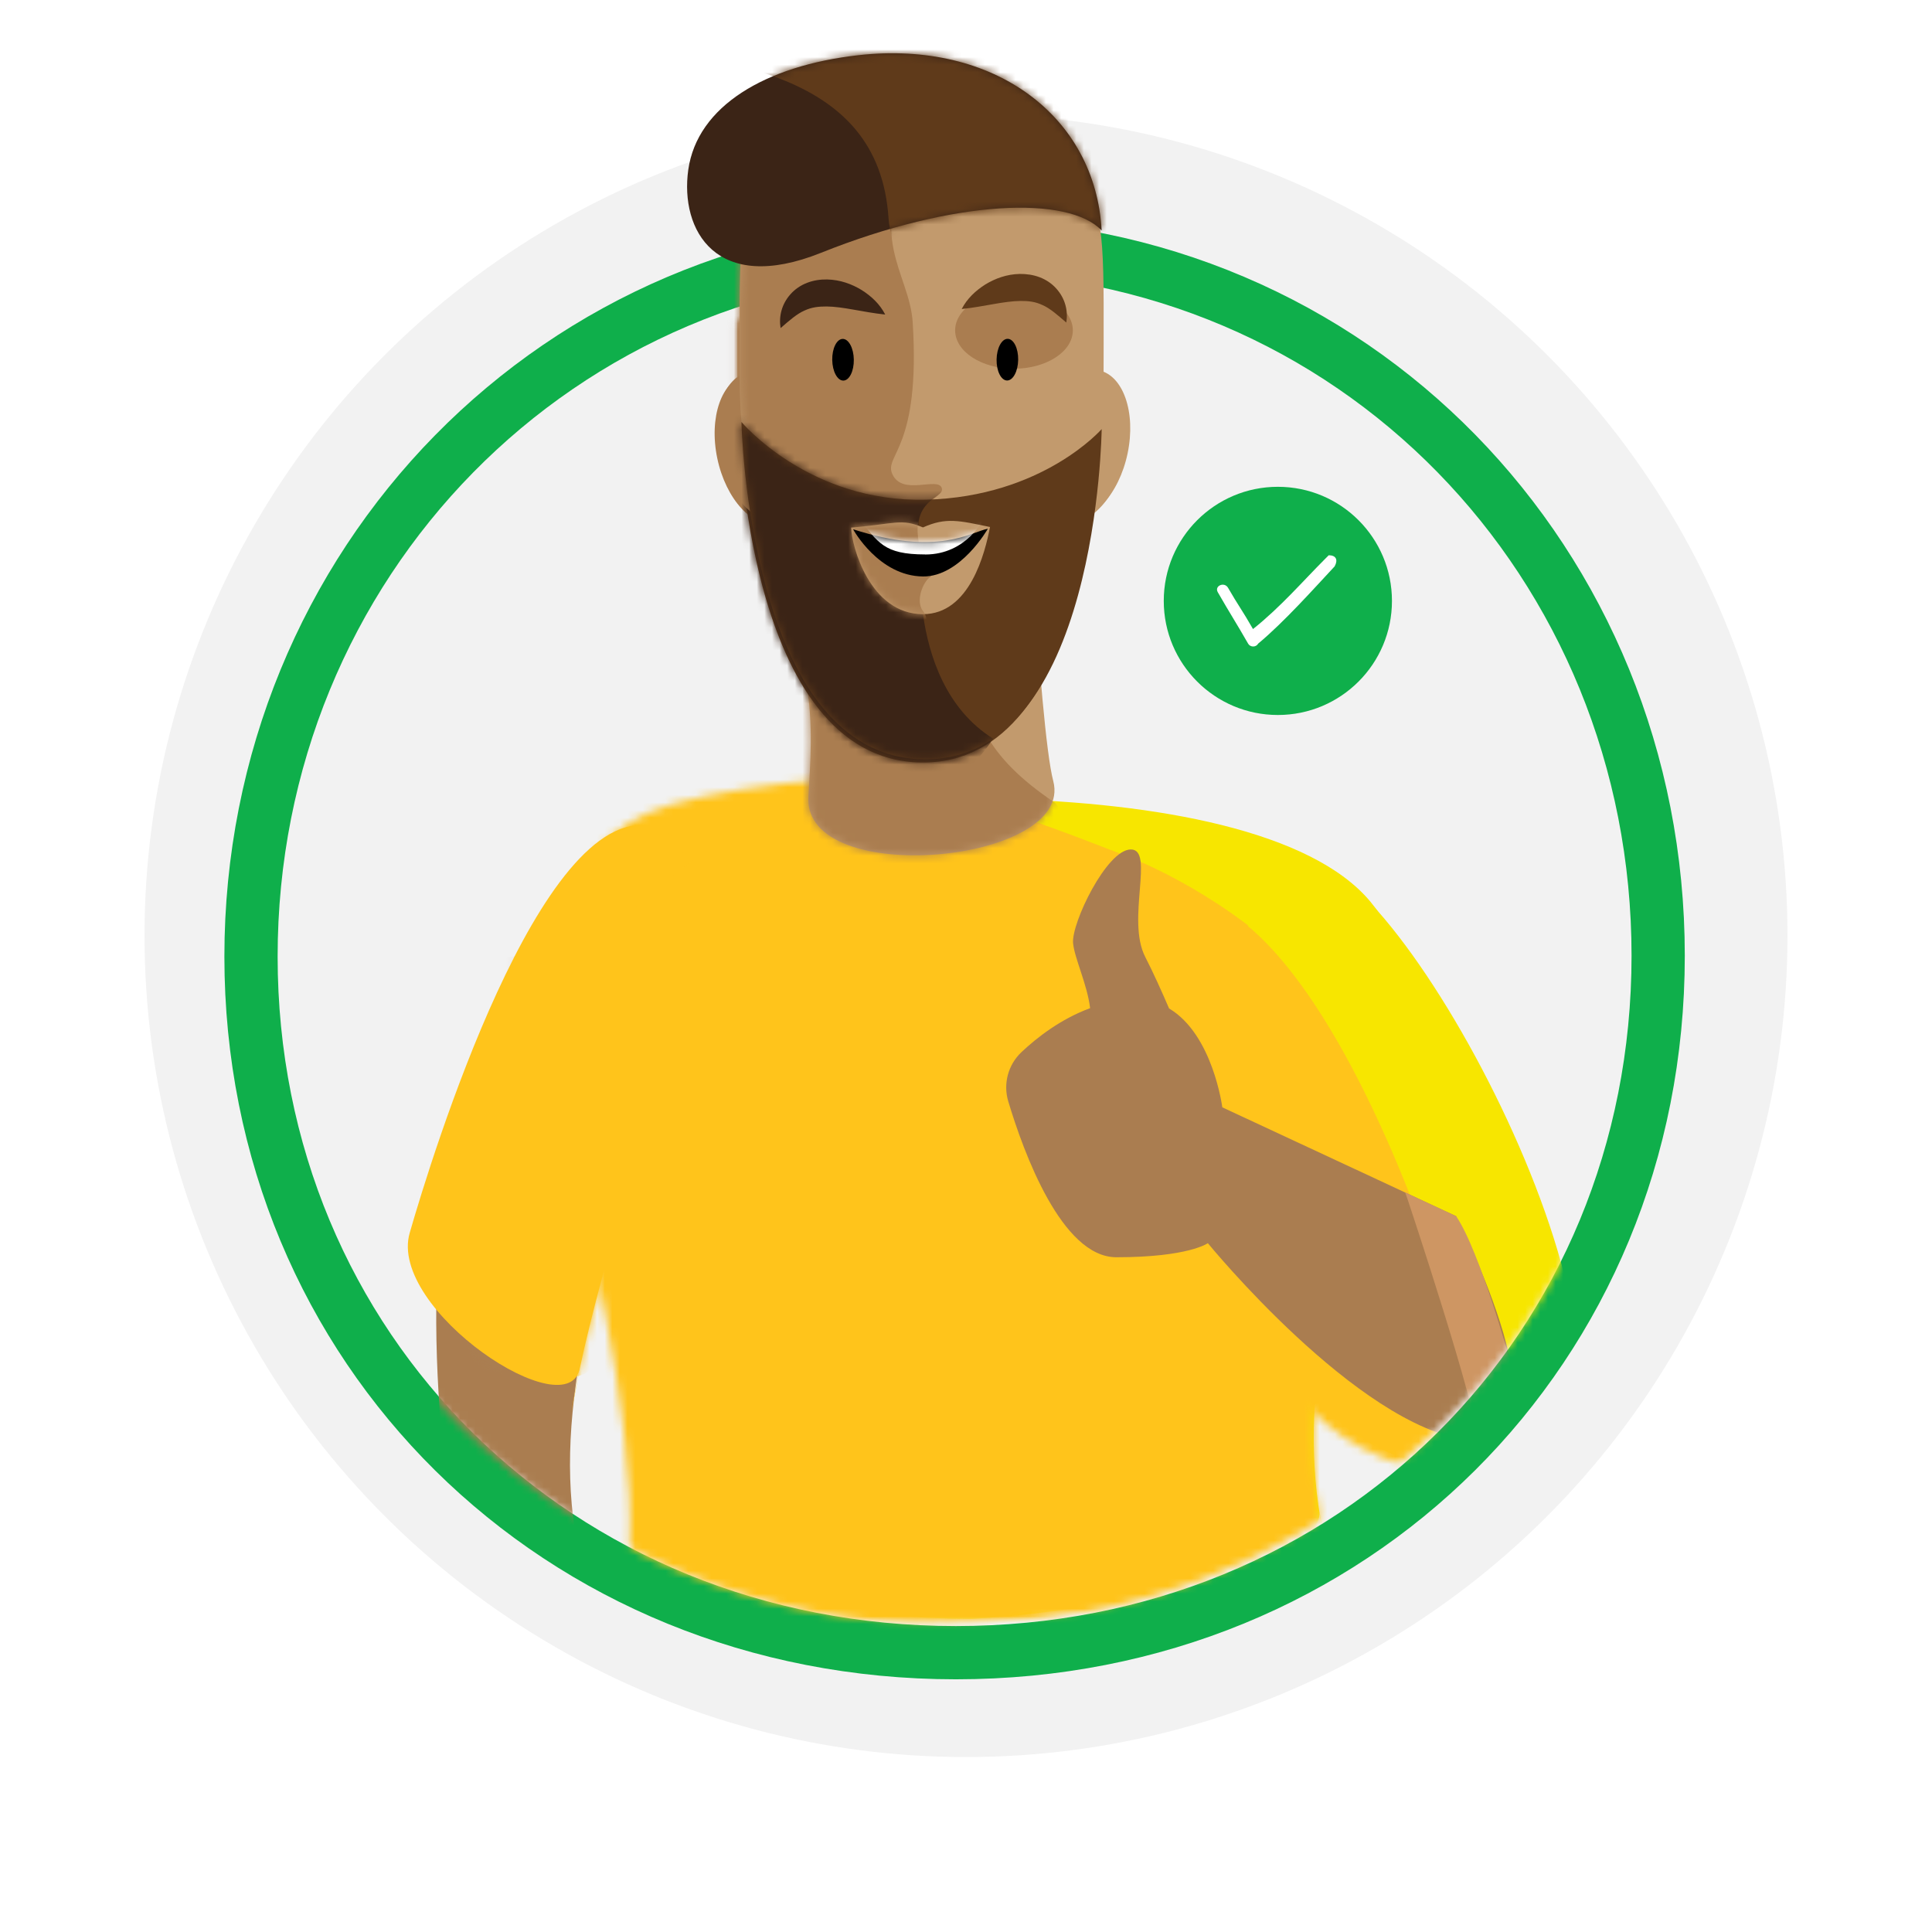 <svg width="254" height="254" viewBox="0 0 254 254" fill="none" xmlns="http://www.w3.org/2000/svg">
    <g filter="url(#filter0_d_3030_7079)">
    <circle cx="127" cy="123" r="115" fill="white"/>
    </g>
    <circle cx="127" cy="123" r="108" fill="#F2F2F2"/>
    <path d="M125.67 217.278C178.052 217.278 218 177.215 218 125.648C218 74.081 178.052 32.278 125.67 32.278C73.287 32.278 33 74.193 33 125.76C33 177.327 73.287 217.278 125.67 217.278Z" stroke="#0FAF4B" stroke-width="7" stroke-miterlimit="10"/>
    <mask id="mask0_3030_7079" style="mask-type:luminance" maskUnits="userSpaceOnUse" x="34" y="37" width="182" height="177">
    <path d="M124.944 213.655C174.888 213.655 215.376 174.285 215.376 125.721C215.376 77.157 174.888 37.788 124.944 37.788C75.001 37.788 34.513 77.157 34.513 125.721C34.513 174.285 75.001 213.655 124.944 213.655Z" fill="white"/>
    </mask>
    <g mask="url(#mask0_3030_7079)">
    <path d="M174.294 203.139C165.692 165.683 195.781 137.418 180.203 118.587C164.626 99.756 98.346 104.087 84.725 110.121C57.065 122.379 89.38 169.295 83.768 203.139C83.335 205.744 104.497 212.841 127.746 212.832C149.442 211.691 174.759 204.387 173.426 198.577L174.294 203.139Z" fill="#F7E600"/>
    <mask id="mask1_3030_7079" style="mask-type:luminance" maskUnits="userSpaceOnUse" x="73" y="101" width="112" height="113">
    <path d="M174.201 203.114C165.63 164.403 195.607 135.19 180.087 115.728C164.568 96.265 98.536 100.741 84.966 106.977C57.409 119.646 87.713 175.262 82.122 210.241C81.26 215.619 176.852 215.138 174.193 203.114H174.201Z" fill="white"/>
    </mask>
    <g mask="url(#mask1_3030_7079)">
    <path d="M172.725 130.047C193.093 156.632 200.076 249.183 183.854 233.467C167.624 217.751 152.326 256.682 152.509 276.727C152.884 316.737 43.282 252.554 36.865 248.561C36.522 255.183 49.612 124.354 65.164 109.035C87.437 87.101 138.168 108.863 147.503 112.308C154.191 114.78 166.141 121.455 172.725 130.04V130.047Z" fill="#FFC41B"/>
    </g>
    <path d="M138.473 102.692C141.319 113.511 105.65 116.868 106.283 104.792C106.765 95.525 107.999 86.665 97.481 65.057L134.601 54.12C134.601 54.12 136.573 95.455 138.473 102.692Z" fill="#C29A6D"/>
    <mask id="mask2_3030_7079" style="mask-type:luminance" maskUnits="userSpaceOnUse" x="97" y="54" width="42" height="59">
    <path d="M138.473 102.692C141.319 113.511 105.65 116.868 106.283 104.792C106.765 95.525 107.999 86.665 97.481 65.057L134.601 54.12C134.601 54.12 136.573 95.455 138.473 102.692Z" fill="white"/>
    </mask>
    <g mask="url(#mask2_3030_7079)">
    <path d="M112.881 89.054C114.605 94.916 125.909 79.07 126.743 86.392C127.625 94.073 129.581 99.421 138.625 105.494C144.013 109.109 103.164 135.775 103.164 135.775L86.007 64.807C86.007 64.807 111.15 83.191 112.873 89.054H112.881Z" fill="#AA7D50"/>
    </g>
    <path d="M180.79 190.091C187.204 193.486 198.765 196.266 204.145 191.004C218.624 176.835 182.819 109.895 170.272 112.94C159.272 115.61 152.882 175.329 180.782 190.098L180.79 190.091Z" fill="#F7E600"/>
    <mask id="mask3_3030_7079" style="mask-type:luminance" maskUnits="userSpaceOnUse" x="159" y="113" width="47" height="82">
    <path d="M179.082 190.375C185.495 193.771 197.056 196.55 202.436 191.288C216.915 177.12 181.11 110.18 168.563 113.224C157.563 115.894 151.173 175.613 179.074 190.383L179.082 190.375Z" fill="white"/>
    </mask>
    <g mask="url(#mask3_3030_7079)">
    <path d="M198.063 211.004C198.913 190.567 180.538 130.941 161.079 119.637C145.349 110.496 162.587 200.02 168.848 202.37C175.11 204.727 198.063 210.996 198.063 210.996V211.004Z" fill="#FFC41B"/>
    </g>
    <path d="M147.938 60.024C149.068 54.63 147.361 49.735 144.124 49.092C140.888 48.45 137.348 52.301 136.217 57.696C135.087 63.09 136.795 67.985 140.031 68.628C143.268 69.27 146.808 65.418 147.938 60.024Z" fill="#C29A6D"/>
    <path d="M102.209 68.863C105.445 68.22 107.153 63.326 106.023 57.931C104.892 52.537 101.352 48.685 98.116 49.328C94.879 49.97 93.172 54.865 94.302 60.259C95.432 65.654 98.972 69.506 102.209 68.863Z" fill="#AA7D50"/>
    <path d="M144.773 50.873C144.749 73.066 135.225 89.686 121.002 89.686C106.779 89.686 96.934 72.208 96.926 50.014C96.926 20.17 95.924 19.756 121.066 22.676C145.96 27.344 144.805 17.297 144.773 50.873Z" fill="#C29A6D"/>
    <mask id="mask4_3030_7079" style="mask-type:luminance" maskUnits="userSpaceOnUse" x="96" y="21" width="49" height="69">
    <path d="M144.773 50.873C144.749 73.066 135.225 89.686 121.002 89.686C106.779 89.686 96.934 72.208 96.926 50.014C96.926 20.17 95.924 19.756 121.066 22.676C145.96 27.344 144.805 17.297 144.773 50.873Z" fill="white"/>
    </mask>
    <g mask="url(#mask4_3030_7079)">
    <path d="M121.299 89.686C115.085 85.799 122.862 82.739 120.449 79.671C119.39 78.328 119.703 76.696 120.705 76.181C117.33 66.493 124 66.181 123.511 64.596C123.022 63.012 118.308 65.705 116.993 62.723C115.895 60.225 120.737 59.46 119.679 42.77C119.262 36.259 113.233 31.255 120.192 20.514C127.151 9.764 102.554 3.012 86.984 20.256C67.077 42.301 87.49 94.721 121.299 89.678V89.686Z" fill="#AA7D50"/>
    </g>
    <path d="M90.176 22.731C89.062 30.685 93.832 39.179 107.614 33.66C125.268 26.587 140.22 26.126 144.525 30.724C143.716 15.736 130.439 5.65 112.536 7.664C100.294 9.046 91.355 14.362 90.176 22.731Z" fill="#3B2416"/>
    <mask id="mask5_3030_7079" style="mask-type:luminance" maskUnits="userSpaceOnUse" x="90" y="7" width="55" height="29">
    <path d="M90.176 22.731C89.062 30.685 93.832 39.179 107.614 33.66C125.268 26.587 140.22 26.126 144.525 30.724C143.716 15.736 130.439 5.65 112.536 7.664C100.294 9.046 91.355 14.362 90.176 22.731Z" fill="white"/>
    </mask>
    <g mask="url(#mask5_3030_7079)">
    </g>
    <path d="M132.997 48.882C137.269 48.882 140.733 46.624 140.733 43.839C140.733 41.054 137.269 38.796 132.997 38.796C128.724 38.796 125.26 41.054 125.26 43.839C125.26 46.624 128.724 48.882 132.997 48.882Z" fill="#AA7D50"/>
    <path d="M133.543 47.727C133.567 46.214 132.952 44.978 132.168 44.966C131.385 44.954 130.729 46.171 130.705 47.684C130.681 49.197 131.296 50.434 132.08 50.446C132.863 50.458 133.518 49.241 133.543 47.727Z" fill="black"/>
    <path d="M110.57 50.442C111.354 50.43 111.969 49.194 111.945 47.681C111.92 46.167 111.265 44.951 110.481 44.963C109.698 44.975 109.082 46.211 109.107 47.724C109.131 49.237 109.786 50.454 110.57 50.442Z" fill="black"/>
    <path d="M126.118 41.052C126.831 39.67 127.946 38.632 129.22 37.82C130.511 37.032 132.042 36.462 133.766 36.431C134.624 36.423 135.522 36.54 136.38 36.868C137.23 37.188 138.015 37.727 138.585 38.382C139.755 39.694 140.124 41.325 139.875 42.824C138.697 41.802 137.719 40.943 136.741 40.521C135.787 40.069 134.897 39.975 133.83 39.983C132.772 39.998 131.577 40.17 130.303 40.397C129.02 40.615 127.673 40.88 126.118 41.044V41.052Z" fill="#5F3A1A"/>
    <path d="M116.071 41.763C114.508 41.599 113.169 41.333 111.886 41.115C110.612 40.888 109.417 40.709 108.359 40.701C107.293 40.701 106.403 40.795 105.449 41.24C104.47 41.661 103.492 42.52 102.314 43.543C102.065 42.044 102.434 40.412 103.605 39.101C104.182 38.445 104.959 37.906 105.809 37.586C106.659 37.258 107.565 37.133 108.423 37.149C110.147 37.188 111.678 37.75 112.969 38.539C114.252 39.35 115.358 40.381 116.071 41.77V41.763Z" fill="#3B2416"/>
    <path d="M97.167 55.885C97.167 55.885 98.016 99.842 121.034 100.248C144.052 100.646 144.525 56.829 144.525 56.829C144.525 56.829 136.788 65.721 121.427 66.111C106.026 66.501 97.167 55.892 97.167 55.892V55.885Z" fill="#5F3A1A"/>
    <mask id="mask6_3030_7079" style="mask-type:luminance" maskUnits="userSpaceOnUse" x="97" y="55" width="48" height="46">
    <path d="M97.167 55.885C97.167 55.885 98.016 99.842 121.034 100.248C144.052 100.646 144.525 56.829 144.525 56.829C144.525 56.829 136.788 65.721 121.427 66.111C106.026 66.501 97.167 55.892 97.167 55.892V55.885Z" fill="white"/>
    </mask>
    <g mask="url(#mask6_3030_7079)">
    <path d="M130.262 97.532C124.049 93.644 121.796 86.642 121.034 81.162C119.976 79.819 121.179 76.611 122.181 76.095C117.298 65.986 123.993 66.181 123.512 64.604C123.023 63.02 119.92 65.806 118.605 62.817C117.507 60.319 120.738 59.46 119.679 42.778C119.262 36.267 113.233 31.263 120.192 20.521C127.151 9.772 102.554 3.019 86.985 20.264C67.078 42.309 111.846 125.767 130.262 97.532Z" fill="#3B2416"/>
    </g>
    <path d="M111.59 69.78C117.443 69.296 118.124 68.539 121.035 69.757C124.065 68.406 125.749 68.851 129.846 69.702C129.196 73.082 127.192 81.162 121.035 81.162C114.044 81.162 111.638 72.169 111.59 69.78Z" fill="#C29A6D"/>
    <mask id="mask7_3030_7079" style="mask-type:luminance" maskUnits="userSpaceOnUse" x="111" y="68" width="19" height="14">
    <path d="M111.59 69.78C117.443 69.296 118.124 68.539 121.035 69.757C124.065 68.406 125.749 68.851 129.846 69.702C129.196 73.082 127.192 81.162 121.035 81.162C114.044 81.162 111.638 72.169 111.59 69.78Z" fill="white"/>
    </mask>
    <g mask="url(#mask7_3030_7079)">
    <path d="M121.3 89.686C115.086 85.799 123.448 83.808 121.035 80.748C119.977 79.405 121.099 76.712 122.101 76.204C117.211 66.197 124.002 66.189 123.513 64.612C123.023 63.027 118.879 66.072 117.564 63.09C116.465 60.592 120.739 59.475 119.68 42.785C119.263 36.275 113.234 31.271 120.193 20.529C127.152 9.78 102.555 3.027 86.986 20.272C67.079 42.317 87.491 94.737 121.3 89.694V89.686Z" fill="#AA7D50"/>
    </g>
    <path d="M129.557 69.928C127.368 70.334 123.039 73.621 111.847 69.998C111.847 69.998 115.19 76.15 121.035 76.204C125.965 76.251 129.557 69.936 129.557 69.936V69.928Z" fill="black"/>
    <mask id="mask8_3030_7079" style="mask-type:luminance" maskUnits="userSpaceOnUse" x="111" y="69" width="19" height="8">
    <path d="M129.557 69.928C127.368 70.334 123.039 73.621 111.847 69.998C111.847 69.998 115.19 76.15 121.035 76.204C125.965 76.251 129.557 69.936 129.557 69.936V69.928Z" fill="white"/>
    </mask>
    <g mask="url(#mask8_3030_7079)">
    <path d="M121.331 73.301C115.783 73.301 115.23 71.692 112.576 68.648C109.923 65.603 129.028 68.578 129.028 68.578C129.028 68.578 126.815 73.308 121.323 73.308L121.331 73.301Z" fill="white"/>
    </g>
    <path d="M191.427 159.889L184.733 156.774L160.697 145.58C160.697 145.58 159.462 136.002 153.698 132.582C152.719 130.303 151.589 127.805 150.571 125.822C148.037 120.92 151.838 111.677 148.671 111.677C145.504 111.677 140.83 121.396 141.078 124.003C141.271 126.002 142.962 129.491 143.315 132.543C139.459 133.964 136.34 136.392 134.296 138.32C132.524 139.991 131.866 142.489 132.556 144.799C134.56 151.482 139.579 165.291 146.771 165.291C156.263 165.291 158.797 163.441 158.797 163.441C158.797 163.441 178.415 187.477 192.974 189.327C207.534 191.177 191.419 159.881 191.419 159.881L191.427 159.889Z" fill="#AA7D50"/>
    <path d="M87.687 135.379C90.269 121.218 81.602 113.103 65.246 132.525C55.898 150.876 56.043 177.363 59.57 201.459C60.765 209.642 49.148 211.243 51.168 222.238C51.697 225.097 54.696 226.116 55.954 225.394C56.299 226.854 59.594 228.086 60.797 227.307C61.013 228.622 62.906 230.176 65.407 230.343C65.182 232.334 70.642 234.127 72.061 231.97L77.393 221.24C76.35 225.815 77.962 229.038 80.84 230.405C83.831 231.824 85.45 231.008 83.614 228.58C81.778 226.153 82.925 222.529 83.149 217.528C83.382 212.277 76.663 206.938 76.126 204.339C72.518 186.768 77.337 169.732 87.687 135.389V135.379Z" fill="#AA7D50"/>
    <mask id="mask9_3030_7079" style="mask-type:luminance" maskUnits="userSpaceOnUse" x="61" y="75" width="38" height="113">
    <path d="M98.242 89.765C100.823 75.604 92.156 67.489 75.801 86.911C66.453 105.262 66.597 131.749 70.125 155.845C71.32 164.028 59.702 165.629 61.723 176.624C62.252 179.483 65.25 180.502 66.509 179.779C66.854 181.24 70.149 182.472 71.352 181.693C71.568 183.008 73.46 184.562 75.962 184.729C75.737 186.72 81.197 188.513 82.616 186.356L87.948 175.626C86.905 180.201 88.517 183.424 91.395 184.791C94.385 186.21 96.005 185.394 94.169 182.966C92.333 180.538 93.479 176.915 93.704 171.914C93.936 166.663 87.218 161.324 86.681 158.725C83.073 141.153 87.891 124.118 98.242 89.775V89.765Z" fill="white"/>
    </mask>
    <g mask="url(#mask9_3030_7079)">
    <path d="M76.06 125.252C59.841 170.906 65.661 234.21 70.961 237.657C76.26 241.104 20.476 244.259 27.459 229.204C34.442 214.149 26.368 138.784 23.514 133.393C20.66 128.002 76.068 125.247 76.068 125.247L76.06 125.252Z" fill="#AA7E51"/>
    </g>
    <path d="M76.256 179.761C74.877 188.044 50.953 172.187 53.864 162.086C56.774 151.992 70.987 105.742 85.611 108.583C100.098 111.394 79.878 157.108 75.1 185.742L76.256 179.761Z" fill="#FFC41B"/>
    <mask id="mask10_3030_7079" style="mask-type:luminance" maskUnits="userSpaceOnUse" x="49" y="108" width="42" height="80">
    <path d="M75.092 185.742C73.713 194.025 49.759 170.069 49.759 167.218C52.669 157.124 70.987 105.742 85.611 108.584C100.098 111.394 79.878 157.108 75.1 185.742H75.092Z" fill="white"/>
    </mask>
    <g mask="url(#mask10_3030_7079)">
    <path d="M58.303 171.451C57.453 151.014 75.003 122.33 94.462 111.027C110.191 101.885 82.974 178.323 76.713 180.673C70.451 183.031 66.857 179.407 66.857 179.407L58.303 171.451Z" fill="#FFC41B"/>
    </g>
    <path d="M185.062 157.688C185.062 157.688 194.322 185.432 194.242 189.413C194.242 189.413 200.696 190.49 198.659 179.39C198.659 179.39 194.602 164.518 191.435 159.889L184.741 156.775L185.062 157.688Z" fill="#CE9663"/>
    </g>
    <path d="M148.246 59.608C149.376 54.213 147.669 49.319 144.432 48.676C141.196 48.033 137.656 51.885 136.526 57.279C135.395 62.674 137.103 67.568 140.339 68.211C143.576 68.854 147.116 65.002 148.246 59.608Z" fill="#C29A6D"/>
    <path d="M102.515 68.446C105.751 67.803 107.459 62.908 106.329 57.514C105.198 52.119 101.658 48.267 98.422 48.91C95.185 49.553 93.478 54.447 94.608 59.842C95.738 65.237 99.278 69.088 102.515 68.446Z" fill="#AA7D50"/>
    <path d="M145.085 50.464C145.061 72.658 135.536 89.278 121.314 89.278C107.091 89.278 97.246 71.799 97.237 49.605C97.237 19.762 96.235 19.348 121.378 22.267C146.271 26.936 145.117 16.889 145.085 50.464Z" fill="#C29A6D"/>
    <mask id="mask11_3030_7079" style="mask-type:luminance" maskUnits="userSpaceOnUse" x="97" y="21" width="49" height="69">
    <path d="M145.085 50.464C145.061 72.658 135.536 89.278 121.314 89.278C107.091 89.278 97.246 71.799 97.237 49.605C97.237 19.762 96.235 19.348 121.378 22.267C146.271 26.936 145.117 16.889 145.085 50.464Z" fill="white"/>
    </mask>
    <g mask="url(#mask11_3030_7079)">
    <path d="M121.61 89.27C115.397 85.382 123.174 82.322 120.76 79.254C119.702 77.912 120.015 76.28 121.017 75.765C117.642 66.077 124.312 65.765 123.823 64.18C123.334 62.595 118.62 65.288 117.305 62.306C116.206 59.808 121.049 59.043 119.991 42.353C119.574 35.843 113.545 30.839 120.504 20.097C127.463 9.348 102.866 2.595 87.296 19.84C67.389 41.885 87.801 94.305 121.61 89.262V89.27Z" fill="#AA7D50"/>
    </g>
    <path d="M90.488 22.314C89.373 30.269 94.144 38.762 107.925 33.243C125.579 26.171 140.532 25.71 144.837 30.308C144.019 15.328 130.751 5.242 112.848 7.256C100.605 8.637 91.666 13.954 90.488 22.322V22.314Z" fill="#3B2416"/>
    <mask id="mask12_3030_7079" style="mask-type:luminance" maskUnits="userSpaceOnUse" x="90" y="7" width="55" height="29">
    <path d="M90.488 22.314C89.373 30.269 94.144 38.762 107.925 33.243C125.579 26.171 140.532 25.71 144.837 30.308C144.019 15.328 130.751 5.242 112.848 7.256C100.605 8.637 91.666 13.954 90.488 22.322V22.314Z" fill="white"/>
    </mask>
    <g mask="url(#mask12_3030_7079)">
    <path d="M156.574 44.508C158.491 -18.669 60.342 1.526 79.079 5.117C94.785 8.13 115.542 9.059 116.816 28.708C117.65 41.573 154.674 107.677 156.582 44.5L156.574 44.508Z" fill="#5F3A1A"/>
    </g>
    <path d="M133.308 48.474C137.581 48.474 141.045 46.216 141.045 43.431C141.045 40.645 137.581 38.388 133.308 38.388C129.035 38.388 125.571 40.645 125.571 43.431C125.571 46.216 129.035 48.474 133.308 48.474Z" fill="#AA7D50"/>
    <path d="M133.859 47.307C133.884 45.794 133.268 44.558 132.484 44.546C131.701 44.534 131.046 45.751 131.021 47.264C130.997 48.777 131.612 50.013 132.396 50.025C133.18 50.037 133.835 48.82 133.859 47.307Z" fill="black"/>
    <path d="M110.877 50.036C111.66 50.025 112.276 48.788 112.251 47.275C112.227 45.762 111.572 44.545 110.788 44.557C110.005 44.569 109.389 45.805 109.414 47.319C109.438 48.832 110.093 50.048 110.877 50.036Z" fill="black"/>
    <path d="M126.429 40.636C127.143 39.254 128.257 38.216 129.532 37.404C130.823 36.616 132.354 36.046 134.078 36.014C134.936 36.007 135.834 36.124 136.691 36.452C137.541 36.772 138.327 37.31 138.896 37.966C140.067 39.278 140.435 40.909 140.187 42.408C139.008 41.385 138.03 40.527 137.052 40.105C136.098 39.652 135.208 39.559 134.142 39.566C133.084 39.582 131.889 39.754 130.614 39.98C129.331 40.199 127.985 40.464 126.429 40.628V40.636Z" fill="#5F3A1A"/>
    <path d="M116.383 41.354C114.82 41.19 113.481 40.925 112.198 40.706C110.923 40.48 109.729 40.3 108.67 40.292C107.604 40.292 106.714 40.386 105.76 40.831C104.782 41.253 103.804 42.111 102.625 43.134C102.377 41.635 102.746 40.004 103.916 38.692C104.493 38.036 105.271 37.498 106.121 37.178C106.971 36.85 107.877 36.725 108.735 36.74C110.458 36.779 111.99 37.342 113.28 38.13C114.563 38.942 115.67 39.972 116.383 41.362V41.354Z" fill="#3B2416"/>
    <path d="M97.478 55.468C97.478 55.468 98.328 99.426 121.346 99.832C144.364 100.23 144.837 56.413 144.837 56.413C144.837 56.413 137.1 65.304 121.739 65.695C106.337 66.085 97.478 55.476 97.478 55.476V55.468Z" fill="#5F3A1A"/>
    <mask id="mask13_3030_7079" style="mask-type:luminance" maskUnits="userSpaceOnUse" x="97" y="55" width="48" height="45">
    <path d="M97.478 55.468C97.478 55.468 98.328 99.426 121.346 99.832C144.364 100.23 144.837 56.413 144.837 56.413C144.837 56.413 137.1 65.304 121.739 65.695C106.337 66.085 97.478 55.476 97.478 55.476V55.468Z" fill="white"/>
    </mask>
    <g mask="url(#mask13_3030_7079)">
    <path d="M130.574 97.115C124.36 93.228 122.107 86.225 121.346 80.745C120.288 79.403 121.49 76.194 122.492 75.679C117.61 65.57 124.304 65.765 123.823 64.188C123.334 62.603 120.231 65.39 118.917 62.4C117.818 59.902 121.049 59.044 119.991 42.361C119.574 35.851 113.545 30.847 120.504 20.105C127.463 9.356 102.866 2.603 87.296 19.848C67.389 41.893 112.158 125.351 130.574 97.115Z" fill="#3B2416"/>
    </g>
    <path d="M111.902 69.364C117.755 68.879 118.436 68.122 121.346 69.34C124.377 67.99 126.06 68.434 130.157 69.285C129.508 72.666 127.504 80.745 121.346 80.745C114.355 80.745 111.95 71.752 111.902 69.364Z" fill="#C29A6D"/>
    <mask id="mask14_3030_7079" style="mask-type:luminance" maskUnits="userSpaceOnUse" x="111" y="68" width="20" height="13">
    <path d="M111.902 69.364C117.755 68.879 118.436 68.122 121.346 69.34C124.377 67.99 126.06 68.434 130.157 69.285C129.508 72.666 127.504 80.745 121.346 80.745C114.355 80.745 111.95 71.752 111.902 69.364Z" fill="white"/>
    </mask>
    <g mask="url(#mask14_3030_7079)">
    <path d="M121.611 89.27C115.398 85.382 123.76 83.392 121.347 80.332C120.289 78.989 121.411 76.296 122.413 75.788C117.523 65.78 124.313 65.773 123.824 64.196C123.335 62.611 119.19 65.656 117.875 62.673C116.777 60.175 121.05 59.059 119.992 42.369C119.575 35.858 113.546 30.855 120.505 20.113C127.464 9.363 102.867 2.611 87.297 19.855C67.39 41.901 87.802 94.321 121.611 89.278V89.27Z" fill="#AA7D50"/>
    </g>
    <path d="M129.869 69.512C127.68 69.918 123.351 73.204 112.158 69.582C112.158 69.582 115.502 75.734 121.346 75.788C126.277 75.835 129.869 69.52 129.869 69.52V69.512Z" fill="black"/>
    <mask id="mask15_3030_7079" style="mask-type:luminance" maskUnits="userSpaceOnUse" x="112" y="69" width="18" height="7">
    <path d="M129.869 69.512C127.68 69.918 123.351 73.204 112.158 69.582C112.158 69.582 115.502 75.734 121.346 75.788C126.277 75.835 129.869 69.52 129.869 69.52V69.512Z" fill="white"/>
    </mask>
    <g mask="url(#mask15_3030_7079)">
    <path d="M121.643 72.892C116.095 72.892 115.542 71.284 112.888 68.239C110.234 65.195 129.34 68.169 129.34 68.169C129.34 68.169 127.127 72.9 121.635 72.9L121.643 72.892Z" fill="white"/>
    </g>
    <path d="M168 94C176.284 94 183 87.284 183 79C183 70.716 176.284 64 168 64C159.716 64 153 70.716 153 79C153 87.284 159.716 94 168 94Z" fill="#0FAF4B"/>
    <path d="M174.202 73.486C171.286 76.403 168.369 79.806 164.732 82.701C163.339 80.258 162.727 79.506 161.454 77.281C160.972 76.438 159.615 77.018 160.105 77.861C161.724 80.691 162.475 81.796 164.094 84.626C164.374 85.113 165.129 85.121 165.401 84.626C168.855 81.75 172.744 77.375 175.466 74.458C175.933 73.608 175.661 73 174.688 73L174.202 73.486Z" fill="white"/>
    <defs>
    <filter id="filter0_d_3030_7079" x="0" y="0" width="254" height="254" filterUnits="userSpaceOnUse" color-interpolation-filters="sRGB">
    <feFlood flood-opacity="0" result="BackgroundImageFix"/>
    <feColorMatrix in="SourceAlpha" type="matrix" values="0 0 0 0 0 0 0 0 0 0 0 0 0 0 0 0 0 0 127 0" result="hardAlpha"/>
    <feOffset dy="4"/>
    <feGaussianBlur stdDeviation="6"/>
    <feComposite in2="hardAlpha" operator="out"/>
    <feColorMatrix type="matrix" values="0 0 0 0 0 0 0 0 0 0 0 0 0 0 0 0 0 0 0.1 0"/>
    <feBlend mode="normal" in2="BackgroundImageFix" result="effect1_dropShadow_3030_7079"/>
    <feBlend mode="normal" in="SourceGraphic" in2="effect1_dropShadow_3030_7079" result="shape"/>
    </filter>
    </defs>
    </svg>
    